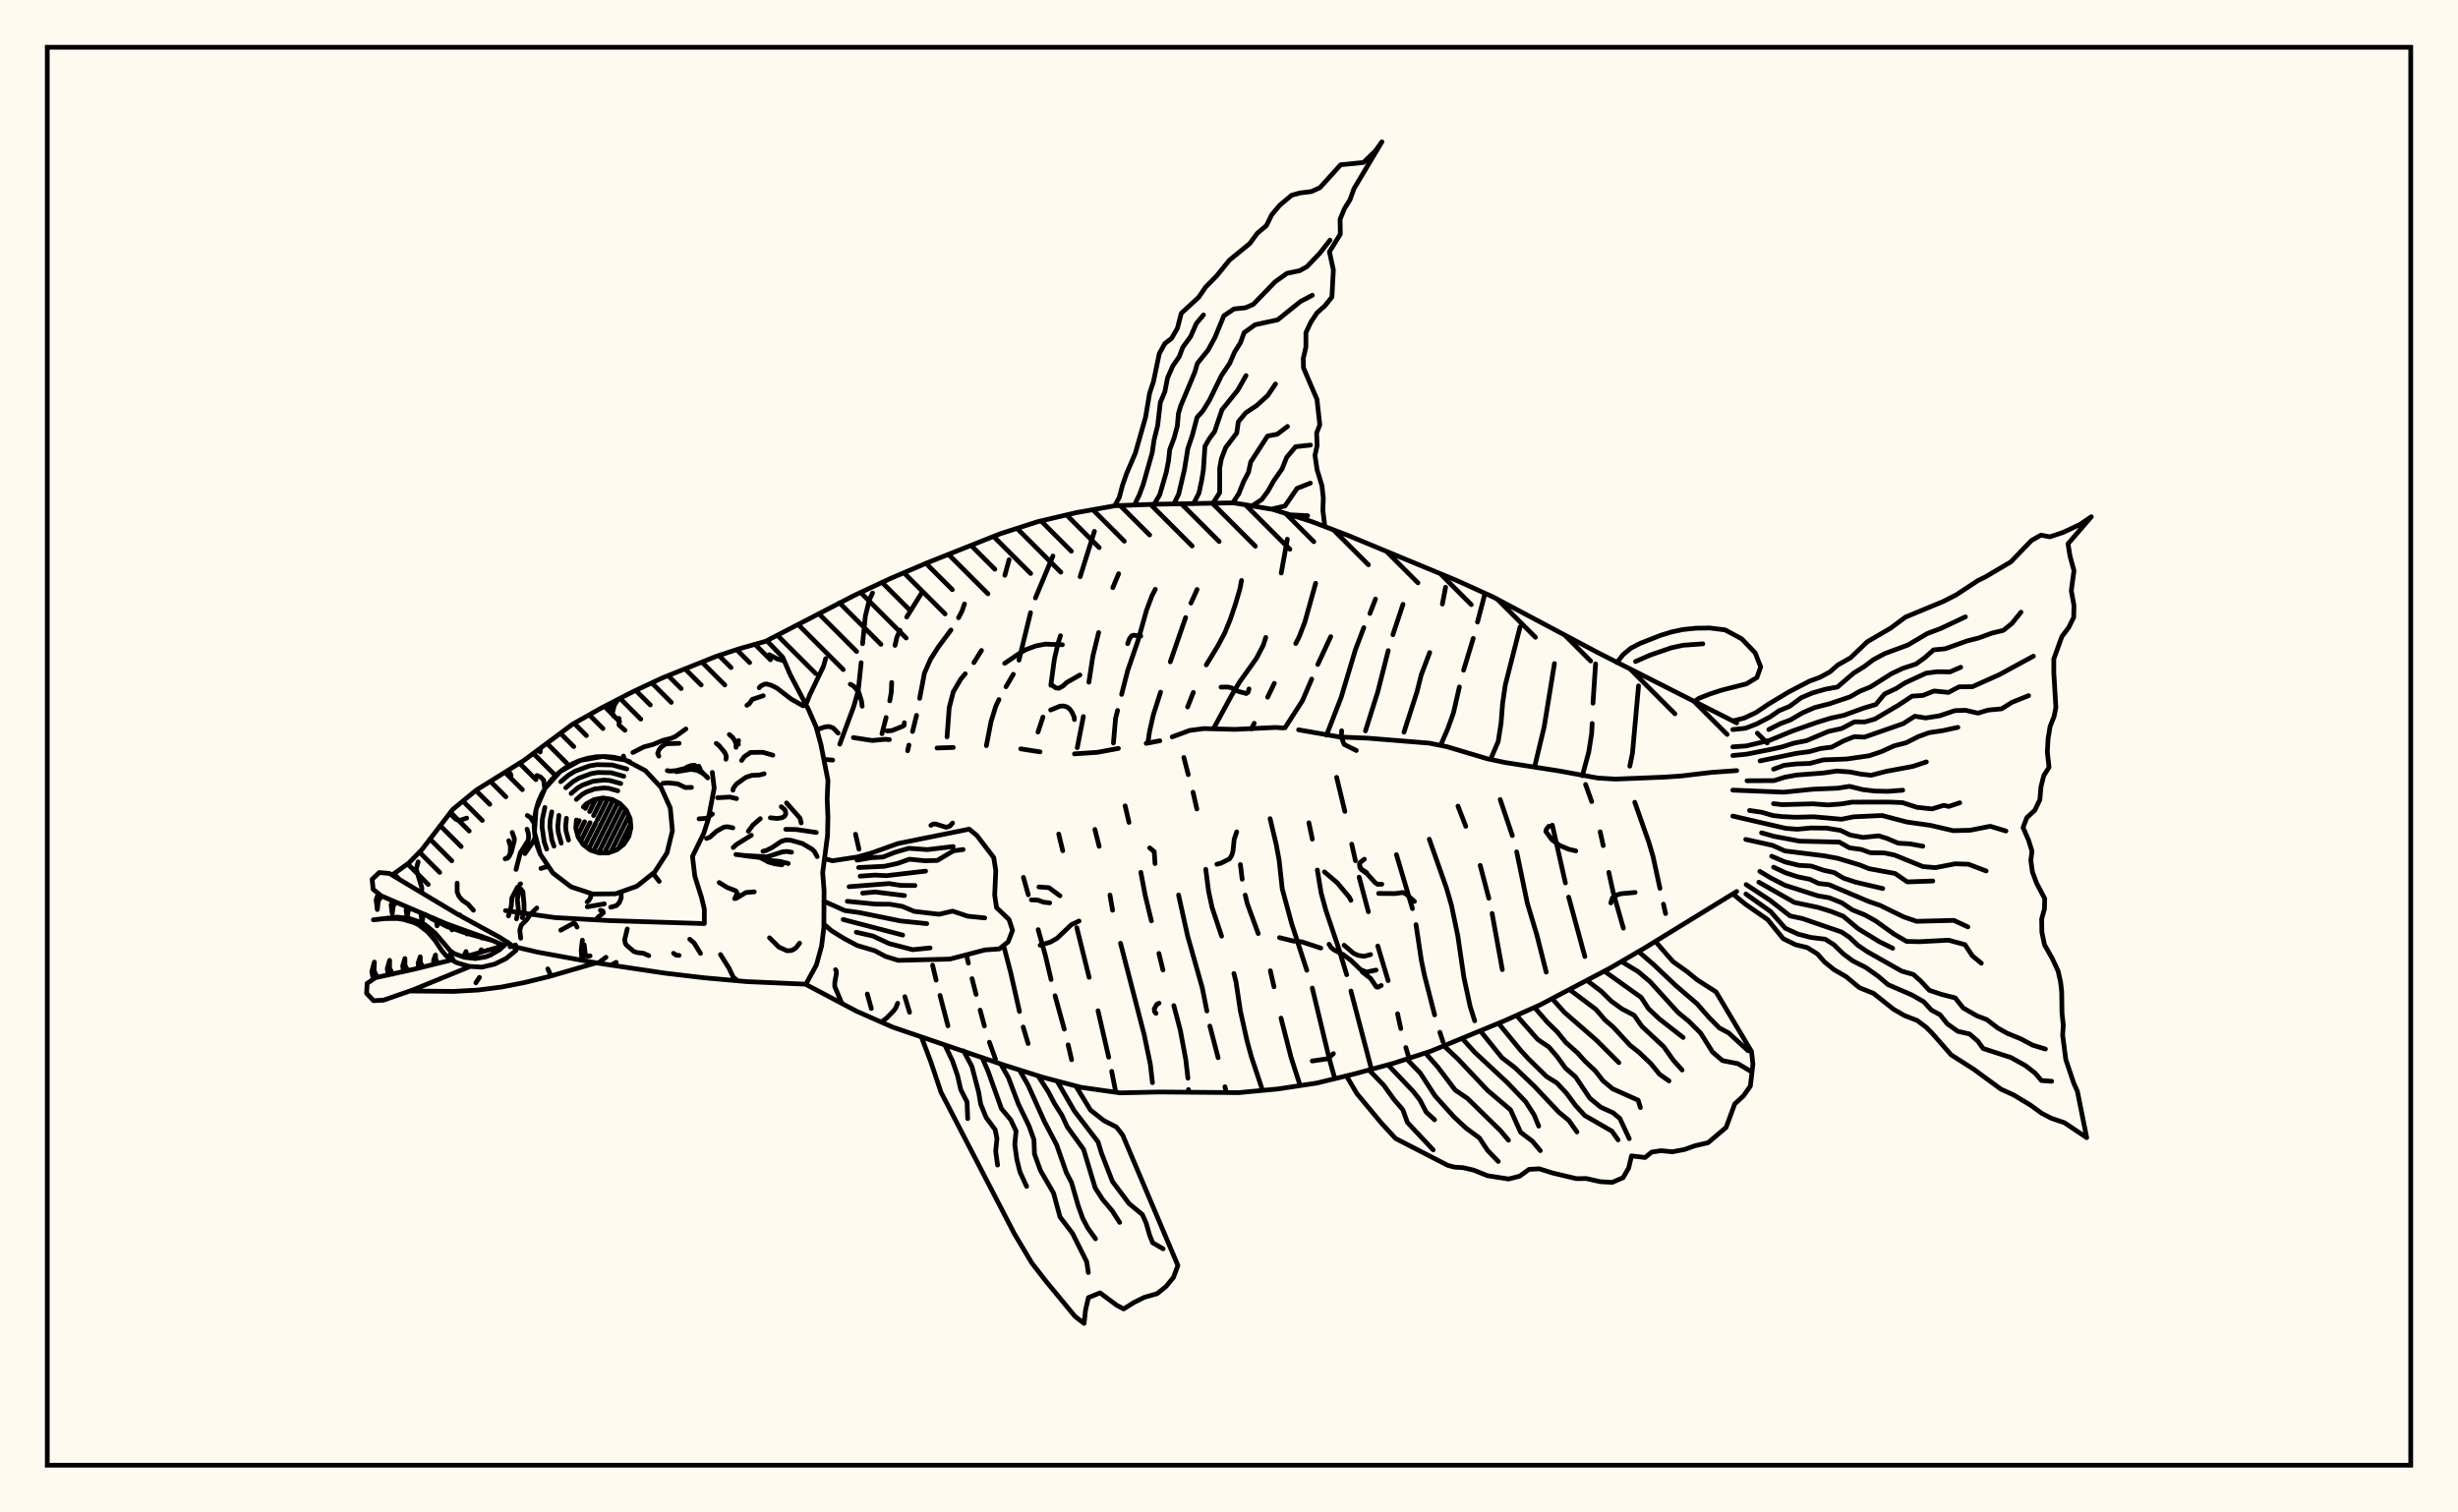 <svg xmlns="http://www.w3.org/2000/svg" width="520" height="320"><rect x="0" y="0" width="520" height="320" fill="floralwhite"/><rect x="10" y="10" width="500" height="300" stroke="black" stroke-width="1" fill="none"/><path stroke="black" stroke-width="1" fill="none" stroke-linecap="round" stroke-linejoin="round" d="
M 162.27 135.53 180.82 125.93 188.39 122.39 196.08 119.11 211.61 112.93 219.56 110.37 227.7 108.46 235.93 107 244.28 106.69 260.99 106.39 269.23 107.77 277.21 110.25 285.03 113.22 308.19 122.82 315.8 126.27 337.94 138.03 367.41 152.95 
M 367.41 188.62 347.82 200.64 340.6 204.84 325.8 212.62 318.17 216.02 302.72 222.4 294.77 224.98 286.71 227.17 278.59 229.15 270.33 230.4 262.01 231.18 245.29 231.04 236.94 231.23 228.66 230.05 220.58 227.92 212.61 225.41 188.88 217.33 181.23 213.96 170.49 208.28 
M 174.34 160.67 176.16 160.82 
M 198.23 158.26 201.66 158.15 
M 215.94 158.44 220.02 159.08 
M 227.31 159.5 232.19 159.17 236.6 158.35 
M 242.48 157.28 245.37 156.73 
M 247.98 155.91 251.7 154.54 254.69 154.15 261.27 154.32 269.86 153.91 271.41 154.01 
M 274.72 154.41 283.41 155.93 289.39 156.18 302.35 157.23 306.06 157.97 314.55 160.51 318.4 161.33 329.7 163.09 338 164.61 341.74 164.84 352.13 164.42 355.55 164.19 362.04 163.42 367.41 163.04 
M 174.67 139.35 174.18 141.05 171.32 147 170.7 148.59 
M 174.48 181.35 174.6 181.72 
M 183.48 210.31 184.33 213.37 
M 184.59 125.48 183.91 126.92 183.07 130.35 182.48 136.2 
M 182.18 140.21 181.57 146.09 180.61 149.48 177.66 157.45 
M 180.99 176.5 181.72 179.67 
M 191.42 210.87 192.42 214.18 
M 195.05 125.34 191.82 130.55 
M 190.39 133.35 189.74 134.83 189.34 136.55 
M 188.64 144.4 188.56 146.45 188.23 148.28 
M 187.46 151.81 186.58 155.24 
M 197.29 204.2 198.04 207.37 
M 198.86 210.6 200.54 217.04 
M 204.04 127.78 203.5 129.33 202.78 130.7 
M 201.18 133.29 198.5 136.9 196.86 139.47 195.57 142.41 194.56 147.76 
M 193.9 151.35 193.05 154.77 
M 192.29 157.64 192.01 158.85 
M 204.48 202.07 204.86 203.78 
M 205.64 207.06 206.49 210.4 
M 207.35 213.72 208.25 217.07 
M 209.31 220.51 210.6 224.11 
M 213.48 118.42 212.58 121.72 
M 207.64 137.62 206.03 140.19 
M 204.2 142.56 203.24 143.71 201.68 146.36 200.81 149.71 200.35 155.91 
M 212.46 200.59 213.82 205.8 215.67 214 
M 216.46 217.3 217.5 220.79 
M 222.75 117.64 219.05 126.51 
M 218.01 129.63 215.57 139.67 
M 214.37 142.66 212.82 145.3 
M 211.33 148.01 210.66 149.44 209.66 152.66 208.67 157.77 
M 216.51 185.63 217.54 189.32 
M 219.63 196.69 221.15 202.13 222.36 207.25 
M 223.2 210.67 225.15 217.74 
M 225.97 221.06 226.7 224.21 
M 231.53 112.41 228.51 122.02 
M 224.35 134.5 223.84 136.07 223.06 139.46 222.31 144.99 
M 220.64 151.72 219.59 154.89 
M 223.97 176.46 224.83 180 
M 227.8 196.28 230.41 206.78 
M 232.29 213.85 234.55 223.68 
M 235.18 226.67 236.05 231.11 
M 236.65 121.39 235.42 124.34 
M 232.42 133.83 231.19 138.88 230.36 144.34 
M 229.19 151.61 227.9 158.19 
M 231.63 175.49 232.53 179.07 
M 234.82 189.37 235.37 192.59 
M 237.05 199.57 242.05 218.9 243.35 225.14 243.81 229.07 
M 244.41 124.68 243.7 126.06 242.56 129.09 240.72 135.62 238.57 141.87 237.28 146.92 
M 236.43 150.31 236 152 235.55 157.21 
M 238.03 170.5 238.84 174 
M 241.35 184.57 242.29 189.53 243.58 194.83 
M 245.17 201.73 246.03 205.23 
M 248.33 212.76 249.71 218.02 250.85 224.14 251.31 228.12 
M 251.43 230.52 251.46 231.07 
M 253.25 124.72 251.95 127.6 
M 250.82 130.66 247.58 140.03 
M 245.52 146.45 243.98 151.3 243.19 154.78 242.83 157.21 
M 249.33 189.36 251.23 197.97 254.35 209.02 255.32 213.9 
M 255.95 217.09 257.7 223.79 
M 259.14 229.93 259.42 231.15 
M 262.65 122.81 262.31 124.58 261.36 127.83 260.3 130.97 259.08 133.96 257.61 136.71 255.19 140.68 
M 252.45 146.5 251.24 149.58 
M 250.45 160.26 251.38 163.9 
M 252.39 167.62 253.2 171.16 
M 255.08 183.93 255.68 188.59 256.43 192.04 258.44 198.07 
M 261.04 205.97 261.48 207.73 262.4 213.85 263.84 220.33 264.76 223.67 267.1 230.71 
M 272.34 114.09 271.05 121.24 
M 267.78 134.86 267.27 136.48 265.81 139.29 262.23 144.31 260.61 147.01 256.77 154.08 
M 262.41 182.92 262.79 186.03 
M 263.43 189.38 263.86 191.16 266.18 197.52 
M 268.74 205.39 269.52 208.78 
M 271 215.41 273.14 223.75 275.05 229.69 
M 278.33 123.41 276.03 131.67 274.84 134.74 274.12 136.16 
M 269.59 144.58 268.17 147.51 
M 265.33 153.03 264.74 154.23 
M 268.69 173.2 269.98 178.62 270.6 181.97 271.27 188.09 273.28 195.5 276.46 205.28 
M 277.62 209.05 281.18 223.87 282.39 228.23 
M 281.52 134.7 278.78 140.59 
M 277.5 143.67 275.53 148.26 271.84 153.99 
M 276.9 174.08 277.63 177.55 
M 278.69 184.07 279.49 188.93 280.5 192.63 283.19 200.62 284.9 206.23 
M 285.79 209.68 290.14 226.24 
M 290.99 126.74 289.81 129.8 
M 288.52 132.79 286.74 137.48 283.72 147.57 280.63 155.54 
M 282.77 164.47 284.51 171.68 
M 285.96 178.6 286.75 182.11 
M 287.53 185.59 289.48 192.9 
M 291.47 200.15 293.67 207.49 
M 295.66 214.49 296.34 217.62 
M 297.41 221.63 298.09 223.9 
M 296.81 127.86 294.67 134.29 
M 293.69 137.65 291.47 146.38 288.87 154.64 
M 295.42 180.82 298.81 192.25 
M 299.56 195.62 300.7 203.23 301.37 206.43 303.5 214.73 
M 304.61 218.4 305.27 220.41 
M 305.82 124.24 305.14 127.81 
M 302.46 138.06 300.66 142.82 299.78 146.34 297.02 154.91 
M 302.37 177.56 305.99 187.85 307.07 191.56 308.42 198.09 309.7 206.84 311.02 212.95 311.98 215.99 
M 314.16 125.53 312.57 131.62 
M 311.67 135.07 309.63 141.8 
M 308.74 145.34 307.5 150.77 306.33 154.07 304.8 157.63 
M 308.44 170.55 310.09 174.83 
M 313.14 183.1 314.97 190.06 
M 315.66 193.27 317.82 205.15 
M 321.58 132.63 318.45 144.93 317.88 148.82 317.56 152.98 316.95 156.87 315.32 160.7 
M 317.37 169.16 319.94 176.79 
M 320.86 180.23 323.1 191.05 325.13 197.82 327.11 205.69 
M 328.85 140.4 326.67 153.82 324.64 162.3 
M 328.4 174.58 331.17 186.81 
M 331.86 189.81 335.28 202.38 
M 337.55 140.46 337 148.78 
M 336.83 153.07 336.72 155.2 336.11 159.09 334.76 164.13 
M 335.43 165.97 336.73 169.59 
M 338.52 175.99 339.17 178.91 
M 340.35 184.57 341.27 188.79 343.43 196.38 
M 346.64 145.11 345.35 159.39 344.79 162.1 
M 345.84 169.74 348.8 178.15 349.71 181.21 351.17 187.96 
M 351.91 191.3 352.36 193.29 
M 289.13 184.64 287.91 183.8 287.61 183 287.75 182.46 288.64 181.79 
M 244.56 214.4 244.25 214.03 244.19 213.47 244.69 212.53 245.2 212.25 
M 172.85 154.52 173.37 154.19 174.54 153.8 175.38 153.71 176.25 154.01 177.31 155.11 
M 189.91 212.26 189.51 213.24 189.02 213.92 187.56 215.41 186.42 216.25 
M 224.75 136.41 221.11 136.28 219.14 136.66 217.12 137.41 216.03 137.99 212.54 140.35 
M 258.31 145.38 259.79 145.36 260.56 145.56 261.94 146.27 263.67 146.73 264.02 146.48 264.23 145.76 
M 289.95 201.96 288.58 202.33 287.29 202.13 286.33 201.68 284.35 199.99 
M 219.79 187.66 221.91 187.81 224.24 189.53 
M 291.11 205.25 289.08 205.66 287.86 205.17 285.75 203.15 284.2 202 282.22 200.97 281.62 200.49 281.16 199.78 
M 299.23 190.72 297.53 189.2 296.76 188.83 295.15 189.06 291.65 189.03 
M 283.83 154.61 283.76 156.02 284.38 157.51 286.94 158.79 
M 292.33 187.08 291.44 187.1 290.92 186.76 289.2 184.85 287.94 183.93 287.68 183.53 287.6 182.76 
M 333.37 180.03 331.88 179.68 329.99 178.89 328.33 177.69 327.02 175.91 327.17 175.39 327.69 174.8 
M 218.18 190.39 219.57 190.44 220.76 190.88 222.06 191.03 
M 228.46 142.81 225.67 144.4 224.87 145.15 224 145.63 223.35 145.53 222.51 144.93 
M 282.09 222.92 280.91 224 277.61 224.48 
M 292.21 208.5 291.49 208.87 291.17 208.8 289.95 207.01 288.19 205.63 
M 340.78 191.04 341.1 189.96 342.08 189.35 342.89 189.09 345.92 188.82 
M 279.42 200.59 275.4 199.27 273.59 199.1 270.68 198.38 
M 187.65 154.65 188.68 154.58 191.03 153.64 191.28 153.44 191.32 152.91 
M 196.93 174.63 197.38 174.36 197.88 174.32 200.18 175.04 200.95 174.78 201.52 174.13 
M 180.53 156.06 184.51 156.67 187.24 156.42 188.14 156.49 
M 227.29 152.24 227.25 151.72 226.82 150.77 226.36 150.08 225.76 149.59 225.02 149.37 224.26 149.41 222.27 150.22 
M 244.35 182.72 244.18 180.19 243.22 179.39 
M 285.79 190.49 285.45 189.82 282.88 186.76 280.18 184.47 
M 179.89 144.77 180.63 145.19 181.69 146.49 182.26 148.35 182.39 149.42 
M 178.01 212.09 176.59 208.71 176.6 207.84 176.94 206.01 176.93 205.44 176.76 205.16 
M 228.28 194.87 226.65 195.64 223.65 198.5 222.23 199.32 220.04 199.99 
M 238.57 136.19 238.95 135.12 239.41 134.52 239.83 134.39 241.34 134.58 
M 261.63 176 261.1 177.59 260.85 180.04 260.59 180.96 260.09 181.73 258.32 182.62 257.43 182.85 
M 235.83 107 236.79 105.25 237.48 102.63 238.35 100.16 240.19 95.86 242.35 88.26 243.21 83.17 244.01 80.77 245.26 74.8 246.42 72.7 247.86 71.58 249.09 69.44 249.9 66.29 253.57 62.91 255.08 60.71 257.34 58.43 260.09 55.04 264.4 51.52 266.01 49.33 267.91 47.74 269.04 45.44 270.74 43.41 273.27 41.3 274.98 40.83 277.41 40.53 279.24 39.71 283.62 34.86 288.45 34.38 290.95 31.95 292.35 30 286.44 39.92 285.61 42.23 284.41 44.18 283.5 46.4 283.55 49.54 281.25 53.27 282.08 57.12 281.77 62.85 280.32 64.67 278.6 66.22 277.3 68.19 276.27 70.39 276.27 73.41 275.71 75.87 275.76 77.84 278.61 84.5 279.21 89.88 278.53 91.63 278.65 94.24 278.19 96.33 278.62 99.33 279.67 102.79 279.95 105.36 279.86 107.98 280.28 111.41 
M 276.69 110.06 276.69 110.06 
M 240 106.84 241.03 104.7 241.86 102.48 243.75 95.79 244.15 93.08 244.91 90.02 245.47 85.16 246.43 82.87 247 79.95 248.12 77.41 249.48 75.44 250.22 73.49 251.87 71.23 253.09 68.44 254.6 66.63 
M 244.16 106.69 245.33 104.72 246.72 99.98 247.21 97.47 247.46 95.13 248.42 92.56 249.07 90.13 249.3 87.49 249.79 85.85 252.77 78.73 253.31 76.88 255.57 74.08 257.04 71.37 258.91 66.82 261.08 65.36 263.46 65.12 265.14 64.4 269.72 59.65 272.25 57.84 274.98 57.26 276.52 56.39 279.16 53.63 281.37 50.81 
M 248.32 106.63 249.34 104.59 250.57 99.39 251.29 94.92 252.24 92.1 253.25 88.29 254.46 86.96 255.88 84.65 258.42 79.43 260.13 76.91 261.18 74.49 262.43 72.49 263.2 70.38 265.52 68.71 270.31 67.66 275.13 63.78 277.63 62.47 
M 252.49 106.57 253.64 104.34 254.2 101.72 254.58 99.45 254.91 94.43 255.82 92.85 256.96 91.3 258.51 86.71 261.85 82.56 263.6 79.46 
M 256.65 106.42 258.03 104.23 258.03 99.05 258.38 97.1 259.31 94.67 261.63 91.62 261.98 89.21 263.55 87.34 265.9 85.77 268.2 83.67 269.84 81.24 
M 260.81 106.37 262.05 104.49 263.09 101.9 264.12 99.93 264.59 97.76 268.15 92.26 270.2 91.87 272.38 90.23 
M 264.93 107 266.93 105.7 268.25 103.9 269.43 101.79 271.23 99.2 272.21 96.75 274.09 94.51 277.24 94.17 
M 269.03 107.71 271.84 107.06 274.4 103.33 277.21 102.22 
M 273.02 108.93 276.64 109.11 
M 174.44 181.68 176.13 182.12 181.37 181.32 184.43 180.46 189.94 178.48 205.03 175.43 206.66 176.76 210.23 181.44 210.66 184.22 210.43 189.39 210.82 192.03 213.47 194.56 214.21 196.84 213.29 199.26 211.41 200.77 208.39 200.98 200.95 202.92 190.03 203.19 187.37 202.37 185.06 201.15 181.37 200.05 178.64 198.61 175.85 196.88 174.28 195.5 
M 181.31 181.99 184.28 181.47 186.8 181.33 189.3 180.34 192.27 179.48 196.17 179.76 201.65 179.11 
M 181.65 183.55 187.1 183.29 189.93 182.67 192.4 181.79 195.72 182.12 198.29 182.05 201.68 180.02 203.75 179.74 
M 181.97 185.38 185.04 185.15 187.54 185.27 195.82 184.31 
M 179.63 187.6 188.09 186.94 190.51 187.32 193.56 187.36 
M 182.5 188.96 185.16 188.72 191.34 189.48 
M 179.25 190.69 185.28 191.29 188.26 191.31 190.86 191.76 193.42 192.83 198.69 193.44 201.52 192.77 204.74 193.85 208.33 194.21 
M 174.28 190.67 178.72 192.65 181.82 193.08 190.48 194.85 196.06 195.42 
M 178.38 194.55 190.97 197.84 
M 181.16 197.24 184.67 198.04 188.08 199.63 193.07 200.93 196.77 200.56 
M 227.66 229.88 230.7 234.87 233.54 237.1 236.18 238.45 237.5 240.14 249.19 267.75 248.25 270.27 246.7 272.17 244.79 273.71 242.09 274.48 239.81 275.62 237.72 276.94 236.24 276.16 232.72 273.54 230.26 274.54 229.66 277.12 229.34 280 227.44 278.54 221.3 271.1 218.28 267.21 214.6 261.04 199.07 231.08 196.88 224.55 194.98 219.56 
M 223.65 228.77 227.27 235.03 232.3 241.61 233.02 243.97 235.34 249.96 238.86 254.65 241.68 256.98 242.46 258.74 243.21 261.34 243.84 262.93 246.06 264.22 
M 219.63 227.66 221.77 230.98 223.14 233.59 224.63 235.92 225.79 238.42 229.24 243.19 231.7 251.36 233.23 253.72 235.3 256.2 236.86 258.63 
M 215.67 226.39 217.49 229.58 220.95 237.29 223.54 242.23 225.59 248.1 226.68 250.19 228.08 255.05 229.01 257.67 230.09 259.76 231.76 262.1 
M 211.7 225.11 213.33 227.99 215.44 233.58 217.7 238.25 218.74 241.14 218.84 244.13 220.11 247.65 222.88 252.42 224.25 257.47 226.9 260.96 229.89 266.95 230.24 269.24 
M 207.77 223.73 209.05 226.7 211.86 234.57 213.82 236.92 214.95 239.31 214.68 242.17 215.12 245.31 215.77 247.94 217.18 251.02 
M 203.85 222.33 205.61 225.64 207.05 231.13 207.46 233.58 208.63 236.45 210.53 239.02 210.91 240.9 210.64 243.56 211.04 246.5 
M 199.88 221.07 201.53 224.53 202.58 227.61 203.26 230.56 204.58 233.15 204.72 236.67 
M 350.24 199.22 353.91 203.44 356.88 205.55 359.11 207.36 363.03 209.86 370.53 222.45 370.84 225.13 370.29 229.8 368.83 231.87 366.99 233.57 365.16 238.54 361.36 241.77 358.64 242.4 356.34 243.21 353.82 243.69 351.36 243.46 349.42 243.76 348.03 244.9 345.15 244.56 344.55 247.12 343.37 249.17 341.07 250.16 338.59 250.02 335.58 249.35 333.46 249.37 328.44 248.17 325.65 247.29 323.47 247.41 321.51 248.84 319.16 249.45 314.68 248.75 311.79 247.58 309.54 247.05 307.7 246.94 306.26 246.55 295.23 240.87 292.24 237.62 287.05 231.37 284.86 227.66 
M 346.65 201.34 349.93 204.17 354.52 208.52 359.01 212.37 361.49 215.2 363.75 217.5 365.69 218.53 369.82 222.32 
M 343.07 203.46 346.54 205.56 349.04 207.66 354.99 214.21 357.25 216.06 359.75 218.54 362.3 222.59 364.4 224.4 367.67 225.05 370.25 226.59 
M 339.42 205.48 347.19 211.03 348.75 213.41 351.03 215.57 356.08 219.51 
M 335.76 207.46 338.77 209.75 340.86 211.81 343.13 213.46 345.7 214.8 347.38 217.19 351.97 221.46 354.02 224.34 355.86 226.39 
M 332.08 209.4 337.62 213.56 339.52 215.77 341.31 217.33 344.83 221.14 346.75 222.66 349.26 225.05 351.09 227.3 353.08 228.7 
M 328.37 211.3 330.96 214.19 337.76 220.11 342.48 224.83 
M 324.64 213.15 327.3 216.23 329.41 218.29 331.27 220.57 333.73 222.76 335.3 224.51 337.54 226.62 339.11 228.66 341.15 230.36 346.56 232.78 347.03 234.34 
M 320.83 214.84 325.32 219.93 327.7 221.54 329.47 223.63 331.2 226.01 333.31 227.84 336.33 232.35 338.63 234.25 341.25 235.44 342.68 236.63 344.68 240.92 
M 317.02 216.51 321.58 222.09 323.42 224.1 327.19 227.78 329.33 229.1 331.38 231.28 333.34 233.93 335.26 236.01 341.01 239.33 342.31 241.17 
M 313.17 218.11 317.76 223.8 320.47 225.88 324.58 229.8 329.76 235.3 331.88 237.04 333.61 239.49 
M 309.32 219.7 311.97 222.62 318.85 229.03 322.75 233.08 324.53 235.85 325.52 238.26 
M 305.47 221.28 308.4 224.03 314.7 230.7 319.57 234.83 321.68 239.55 324.18 241.45 325.86 243.45 
M 301.61 222.86 304.14 225.72 307.85 230.63 310.47 232.41 317.45 239.25 319.12 241.24 
M 297.64 224.11 300.45 227.02 303.61 231.89 307.6 236.31 310.14 238.68 312.97 240.76 314.71 243.4 316.97 245.74 
M 293.65 225.31 298.94 230.88 300.39 232.73 301.7 235.27 303.49 236.92 
M 289.63 226.4 292.74 229.61 294.85 232.55 296.79 234.82 297.74 237.48 303.2 243.29 
M 366.58 152.53 368.99 151.93 371.5 150.75 374.11 148.99 378.38 146.42 382.8 144.12 385 143.31 387.12 142.17 388.82 140.68 391.49 139.18 395.03 135.78 399.98 132.9 403.12 130.56 411.1 127.26 413.84 125.86 418.5 122.8 420 122.07 425.38 118.9 429.78 114.34 431.78 113.22 433.65 113.58 436.38 112.68 439.97 111 442.43 109.33 437.5 115.05 437.93 117.7 438.76 120.74 438.19 124.95 438.75 128.09 438.7 130.63 437.63 132.78 436.19 134.7 434.49 139.42 434.49 142.31 434.93 149.69 434.55 151.58 433.7 153.73 433.28 156.3 433.12 159.08 433.48 162.34 432.36 164.12 431.77 166.49 431.54 169.22 430.49 171.41 428.77 173.02 427.99 175.09 429.16 177.79 429.87 180.08 429.63 182.04 429.97 184.49 430.88 186.92 432.57 190.13 432.51 192.31 431.92 194.45 431.97 197.24 432.52 199.88 434.17 202.79 435.4 205.45 435.93 207.79 436.16 209.85 436.22 214.32 436.5 216.87 436.36 219 437.03 224.18 438.73 229.23 439.48 230.89 441.45 240.7 436.74 237.54 433.94 236.59 431.91 235.53 429.65 233.88 426.06 231.7 423.32 230.45 417.5 226.19 412.77 223.18 408.73 218.57 407.46 217.31 405.6 215.92 402.9 214.87 400.57 213.52 396.38 210.19 393.38 208.98 390.57 206.65 387.97 205.14 385.97 203.51 384.48 201.83 382.32 200.48 379.85 199.88 377.24 198.6 373.95 194.56 369.24 191.3 366.58 189.12 
M 366.58 154.36 369.26 154.08 371.62 153.17 374.41 151.72 376.41 150.35 378.56 149.47 381.08 147.61 383.43 146.61 386.18 145.82 388.72 145.36 392.1 142.45 394.39 141.03 396.29 139.59 398.73 138.28 403.6 136.48 407.74 134.04 410.64 132.94 415.79 130.51 
M 374.19 154.36 376.66 153.1 378.75 152.33 381.31 150.83 383.9 149.7 387.05 148.9 391.35 147.45 393.48 146.24 395.71 145.34 400.18 142.52 402.51 141.42 405.35 140.49 407.24 139.12 409.06 137.5 411.53 137.26 416.2 135.59 418.56 134.99 421.37 133.97 423.83 133.36 425.63 131.91 427.55 129.52 
M 366.58 158.02 369.46 157.82 374.44 156.62 379.1 154.7 384.31 152.87 387.23 151.96 390.05 151.35 394.35 149.79 396.85 149.05 398.68 146.83 401.14 145.68 402.98 144.5 407.47 142.43 409.82 142.12 412.52 142.16 414.8 141.17 
M 366.58 159.85 369.53 159.56 374.89 158.5 377.03 158.02 379.47 157.24 382.14 156.72 386.78 154.76 389.61 154.14 392.32 152.73 394.53 152.74 396.65 152.13 401.67 149.17 404.51 147.29 406.78 147.14 409.15 146.2 412.21 146.5 414.44 145.32 417.28 145.29 423.01 142.72 430.17 138.83 
M 372.35 160.99 379.98 159.4 382.78 159.03 385.1 158.38 387.51 158.08 390.01 156.76 392.26 155.87 394.43 155.96 402.64 153.1 405.08 151.54 407.39 151.9 410.3 151.45 413.57 150.35 415.83 150.28 418.44 150.89 420.62 150.23 423.46 149.97 425.61 148.61 429.16 147.18 
M 375.21 162.74 377.45 161.92 379.99 161.63 382.89 161.52 385.72 160.77 390.67 160.59 395.44 159.9 398.11 158.99 400.67 157.82 403.25 157.15 405.85 155.84 408.14 155.01 410.94 154.6 414.2 153.89 
M 369.59 165.19 375.31 165.16 377.58 164.44 380.04 163.98 385.81 163.54 388.58 163.13 391.38 163.33 393.77 163.8 395.85 164.02 399.04 163.2 404.67 162.15 407.53 161.2 
M 366.58 167.17 377.36 167.61 383.5 166.98 388.8 166.76 391.28 166.37 394.08 167.07 396.65 167.37 399.4 167.43 402.53 167.19 
M 375.19 170.04 377.05 170.25 383.5 170.07 386.71 170.31 389.58 170.09 391.83 169.71 399.74 169.7 402.49 169.82 405.54 170.81 408.72 171.15 411.2 170.39 412.27 170.63 414.59 169.85 
M 370.12 171.48 372.69 171.85 375.05 172.54 377.12 172.78 380.04 172.91 383.68 172.81 389.58 173.33 392.13 172.82 398.16 172.54 403.4 173.92 408.31 174.61 413.22 175.75 416.78 175.66 421.04 174.82 424.37 175.82 
M 366.58 172.66 377.8 175.26 380.22 175.44 383.12 175.18 386.41 175.21 389.38 175.7 391.42 176.67 394.15 177.18 397.43 176.84 399.17 177.38 401.58 178.4 404.08 178.54 406.78 179.04 
M 372.66 176.2 375.31 176.95 380.74 177.97 389.12 178.17 391.26 179.38 393.75 179.72 395.67 180.42 398.67 180.46 400.83 180.92 406.81 183.35 409.46 183.57 413.64 182.76 416.43 182.85 420.18 184.28 
M 369.32 177.6 374.99 178.86 377.62 180.04 385.77 181.05 388.72 181.59 393.43 183 395.39 183.79 400.92 184.81 403.5 186.59 408.89 186.4 
M 374.81 181.16 377.63 182.37 380.55 183.08 383.18 183.24 385.84 184.14 388.02 184.61 390.04 185.81 392.58 186.65 398.3 187.99 
M 375.21 183.48 377.81 184.69 380.36 185.52 382.89 186.04 384.74 186.92 386.92 187.17 395.34 190.73 397.75 191.56 402.74 194 405.47 194.93 413.35 194.73 416.31 196.11 
M 372.3 184.37 374.84 185.88 377.64 187.31 384.58 189.53 386.98 189.95 389.65 191.02 391.87 192.51 394.44 193.54 396.77 194.82 400.61 197.58 403.35 199.18 406.06 199.24 412.23 198.92 415.7 199.87 417.25 202.22 419.16 203.79 
M 372.09 186.65 379.6 190.93 384.66 192 387.38 192.84 389.94 193.85 393.11 196.5 397.52 199.2 400.41 200.63 
M 369.41 187.16 374.4 190.44 378.68 193.78 381.34 194.36 389.64 197.21 391.3 198.35 393.06 200.02 395.03 201.35 402.29 205.46 404.8 206.18 406.39 207.62 408.15 209.52 410.71 210.38 413.63 211.13 415.32 213.26 418.19 214.91 420.32 215.73 422.64 217.5 424.59 218.6 427.54 219.81 429.96 221.11 432.72 221.96 
M 369.35 189.15 374.56 192.84 377.68 196.39 380.4 197.64 383.1 198.34 386.12 198.71 387.96 199.87 390.01 201.86 392.01 203.33 394.66 204.66 397.34 206.55 399.43 208.33 404.55 210.55 407.01 211.97 408.58 213.7 410.43 214.7 411.96 216.62 414.18 218.2 416.66 218.76 418.4 220.26 419.54 221.84 425.4 223.74 428.5 225.46 430.56 227.06 431.87 228.62 434.04 228.77 
M 342.06 140.19 343.38 138.5 345.01 137.14 346.99 136.12 351.29 134.43 353.58 133.72 356.05 133.19 358.76 132.91 361.72 132.87 364.95 133.27 368.49 135.18 371.3 138.11 372.48 141.1 371.68 143.35 369.48 144.68 364.23 146.02 361.76 146.82 359.42 147.75 358.41 148.45 
M 346 139.96 349.12 138.59 353.58 137.06 356.05 136.52 360.24 136.22 
M 82.95 185.14 86.46 182.62 89.27 179.75 95.78 171.26 100.73 167.19 110.85 160.88 121.11 153.24 127.23 149.79 133.75 146.42 140.12 143.43 151.52 138.87 156.34 137.28 162.27 135.6 165.58 139.05 167.18 142.75 171.02 150.07 172.64 153.77 173.67 157.53 175.16 165.12 174.99 169.01 175.15 172.87 175.07 176.76 174.04 184.63 174.34 188.47 174.29 196.23 173.81 200.17 172.71 204.17 170.49 208.23 158.03 207.69 148.89 206.87 140.76 205.91 126.12 203.72 113.78 201.46 107.91 200.09 
M 104.27 199.02 98.63 197.44 94.61 196.06 91.27 194.36 90.08 193.53 
M 150.69 163.42 151.09 166.75 149.83 173.36 148.87 176.33 146.5 181.19 146.99 185.37 148.4 189.85 149.01 192.37 149 195.41 128.93 194.78 117.4 194.14 106.93 192.66 
M 106.63 200.06 103.94 198.88 94.37 195.42 80.63 189.53 78.93 188.14 78.73 186.04 80.23 184.61 82.38 184.8 96.88 193.48 105.76 198.34 108.02 199.81 
M 99.45 204.49 87.29 209.47 81.14 211.61 79.03 211.72 77.56 210.17 77.66 208.07 79.43 206.85 87.62 205.06 95.54 203.1 
M 98.12 202.51 106.74 200.03 
M 114.29 180.7 113.06 176.04 113.41 171.23 115.3 166.8 118.53 163.22 122.75 160.89 127.5 160.05 132.26 160.79 136.52 163.04 139.82 166.56 141.8 170.95 142.25 175.75 141.11 180.44 138.51 184.5 134.74 187.5 130.2 189.11 125.38 189.15 120.8 187.63 116.97 184.71 114.29 180.7 
M 114.11 180.29 113.52 178.57 113.15 176.8 113 174.99 113.08 173.18 113.38 171.39 113.89 169.65 114.62 167.99 115.55 166.43 116.67 164.99 117.95 163.71 119.38 162.6 120.94 161.67 122.6 160.94 124.34 160.42 126.13 160.12 127.94 160.05 129.75 160.2 131.53 160.57 133.25 161.16 
M 115.65 179.65 115.13 178.13 114.67 174.96 114.73 173.35 115.27 170.84 
M 118.62 165.39 120.32 163.97 121.7 163.15 124.72 162.04 126.3 161.78 129.51 161.85 132.61 162.7 
M 117.19 179.02 116.74 177.69 116.33 174.92 116.39 173.52 116.73 171.77 
M 119.69 166.67 121.26 165.35 122.47 164.63 125.09 163.67 126.48 163.44 129.27 163.49 131.97 164.24 
M 118.73 178.38 118.1 176.08 118 174.89 118.24 172.52 
M 120.82 167.89 122.2 166.72 123.23 166.11 125.47 165.29 127.84 165.04 129.03 165.14 131.33 165.78 
M 120.27 177.74 119.75 175.84 119.66 174.85 119.83 173.13 
M 121.93 169.14 123.14 168.1 123.99 167.59 125.84 166.91 127.81 166.71 128.79 166.79 130.7 167.32 
M 122.3 177.09 121.81 175.23 121.94 173.5 
M 123.42 170.74 124 170.1 125.69 169.17 127.58 168.83 129.49 169.13 131.19 170.03 132.51 171.44 133.31 173.19 133.48 175.11 133.03 176.99 131.99 178.61 130.48 179.81 128.66 180.46 126.74 180.47 124.91 179.87 123.37 178.7 122.3 177.09 
M 124.41 169.87 123.83 171.04 
M 122.54 173.62 121.82 175.05 
M 126.05 169.1 124.74 171.71 
M 123.67 173.86 122.22 176.77 
M 127.42 168.86 125.57 172.55 
M 124.82 174.05 122.87 177.95 
M 128.6 168.99 126.36 173.47 
M 126.05 174.1 123.64 178.91 
M 129.72 169.25 124.55 179.59 
M 130.71 169.77 125.56 180.08 
M 131.61 170.47 126.63 180.44 
M 132.42 171.34 127.86 180.46 
M 133.04 172.61 129.22 180.26 
M 133.41 174.36 130.83 179.54 
M 83.31 184.86 84.53 186.08 
M 86.23 182.78 90.6 187.15 
M 88.74 180.3 93.02 184.58 
M 90.96 177.52 95.58 182.13 
M 93.12 174.68 97.56 179.12 
M 95.3 171.87 99.26 175.82 
M 97.93 169.49 102.03 173.59 
M 100.67 167.23 103.61 170.17 
M 103.76 165.33 107.01 168.58 
M 106.85 163.42 110.51 167.07 
M 109.91 161.48 113.38 164.95 
M 112.83 159.4 117.46 164.04 
M 115.69 157.26 119.89 161.46 
M 118.56 155.14 121.38 157.96 
M 121.47 153.04 124.06 155.63 
M 124.66 151.24 127.56 154.14 
M 127.88 149.46 131.08 152.67 
M 131.17 147.75 135.56 152.15 
M 134.49 146.07 137.57 149.15 
M 137.89 144.48 142.02 148.61 
M 141.34 142.93 144.09 145.68 
M 144.9 141.49 148.33 144.92 
M 148.48 140.07 153.34 144.93 
M 152.09 138.69 154.65 141.24 
M 155.84 137.44 158.59 140.19 
M 159.72 136.32 162.99 139.59 
M 100.16 192.59 99.02 191.3 97.92 190.57 97.14 189.72 96.71 188.72 96.71 186.85 
M 172.69 176.13 168.5 175.51 166.22 175.46 
M 154.29 155.41 155.02 156.05 155.46 156.74 155.73 157.48 155.71 158.11 
M 95.15 172.07 96.34 173.26 96.77 173.5 97.39 173.53 98.73 173.09 
M 140.23 165.73 141.28 165.63 143.35 165.84 145 166.63 146.29 166.59 
M 143.08 163.28 146.18 162.77 147.5 162.99 148.72 163.63 
M 131.89 159.96 132.16 160.78 
M 143.67 202.14 143.04 202.09 142.49 201.69 
M 151.81 168.78 154.42 168.64 155.82 168.97 
M 172.87 181.24 172.3 180.16 171.75 179.64 169.74 178.47 167.32 177.78 166.25 177.72 165.26 178.03 163.31 179.34 162.11 179.94 161.41 180.11 
M 107.63 177.87 107.98 179.02 107.96 180.44 107.58 181.35 106.86 181.71 
M 94.22 195.75 93.99 195.26 
M 91.57 194.19 91.42 194.44 
M 101.46 198.22 101.34 197.91 
M 97.57 193.86 97.27 193.56 
M 145.1 154.23 142.87 155.84 141.92 156.24 140.33 156.61 138.13 157.52 136.21 158.03 133.89 159.21 
M 166.76 182.7 165.07 182.26 162.65 182.02 160.61 181.33 157.51 181.02 
M 115.25 166.94 115.01 165.06 114.38 164.41 113.58 164.08 
M 110.49 194.16 110.87 192.96 110.86 191.33 110.62 188.65 110.11 188 
M 158.95 176.72 155.8 178.67 155.11 179.32 
M 114.44 183.74 116.01 183.27 
M 156.25 156.68 156.05 157.21 156.22 157.48 
M 123.11 203.15 122.95 201.01 123.21 198.91 
M 131.4 188.68 131.42 189.99 131.01 190.99 130.41 191.61 129.19 191.95 
M 118.62 196.81 121.35 195.32 121.7 195.48 122.08 196.15 
M 124.84 202.24 124.25 202.33 123.83 201.95 123.59 199.89 
M 147.89 173.25 149.49 173.13 150.71 172.22 
M 166.39 169.88 169.24 173.09 169.5 174.11 
M 110.16 198.51 109.97 196.8 110.29 195.71 111.42 194.6 112.3 193.34 113.56 192.11 
M 141.17 163.04 141.73 163.15 143 163.05 146.67 162.13 147.18 162.26 147.63 162.63 
M 160.85 173.21 159.3 174.54 158.31 175.87 
M 143.67 157.27 141.03 157.36 140.55 157.57 139.82 158.12 139.4 158.69 139.13 159.42 139.38 159.97 
M 107.57 193.79 108.16 191.75 108.29 189.98 109.47 187.72 
M 130.73 147.98 129.96 149.23 129.68 150.37 
M 125 189.03 124.98 189.79 124.59 190.49 124.22 190.82 
M 100.88 198.06 100.71 197.68 
M 165.44 182.98 163.95 182.78 162.59 182.39 160.8 181.44 157.33 181.03 
M 111.5 175.44 111.76 176.29 111.83 177.18 111.71 177.86 110.07 180.46 109.17 183.95 
M 128.69 149.04 129.4 150.82 
M 152.14 186.72 153.82 187.76 155.67 188.48 155.96 188.97 155.49 190.04 
M 132.21 154.51 130.96 153.4 130.97 151.99 
M 126.34 194.23 127.65 193.1 127.53 192.76 127.02 192.59 
M 162.67 182.27 160.77 181.41 155.68 180.79 
M 89.19 188.88 89.25 187.87 88.05 183.89 88.46 182.35 
M 145.29 162.3 146.26 161.96 146.98 161.92 148.68 163.54 
M 151.52 157.28 152.08 157.71 153.33 159.2 153.67 160.05 153.57 160.64 
M 130.35 203.6 129.25 204.2 
M 165.91 139.82 164.47 139.43 162.75 138.52 
M 161.47 147.2 159.13 147.98 158.55 148.85 158.01 149.23 
M 110.14 186.99 109.99 187.09 
M 152.42 201.96 154.22 204.84 155.13 206.76 155.79 207.28 
M 129.18 148.79 129.47 150.56 129.86 151.55 
M 169.16 199.55 168.43 200.5 167.93 200.86 167.4 201.11 166.51 201.16 164.78 200.39 162.79 198.41 
M 149.47 177.4 150.14 177.16 151.57 175.88 153.12 175.01 153.9 174.91 155.04 175.15 
M 163.5 159.78 161.39 159.17 158.78 159.2 157.46 160.09 156.89 160.9 
M 108.36 176.11 108.82 177.44 108.78 177.97 108.18 180.26 107.69 181.25 107.3 181.62 
M 147.84 162.1 148.3 163.13 149.72 164.59 
M 108.11 164.09 107.97 163.66 107.15 163.22 
M 167.45 180.31 166.43 180.15 165.48 180.25 162.28 181.28 157.24 180.99 
M 139.46 186.48 138.15 184.79 
M 137.25 202.19 136.11 201.69 134.77 201.54 134.08 201.3 132.55 199.99 132.29 199.6 132.15 198.8 132.7 196.54 
M 109.27 194.41 109.68 192.55 109.45 190.34 109.83 188.33 109.79 187.68 
M 161.67 163.71 160.67 163.97 159.04 164.05 157.8 164.46 155.8 165.88 155.13 166.8 155.06 167.19 
M 127.85 191.24 124.24 191.86 
M 165.28 170.68 165.98 171.26 166.18 171.62 166.23 172.27 165.92 172.76 165.39 173.02 164.41 173.17 162.97 173.02 
M 146.31 162.54 147 162.58 147.7 162.86 149.55 164.33 
M 159.57 188.69 157.8 188.84 155.79 190.05 155.41 190.13 
M 111.55 172.54 112.19 172.93 113.18 174.47 
M 113.32 177.01 112.63 178.32 111.04 180.61 
M 128.2 202.53 126.54 203.78 
M 123.45 203.21 123.25 202.2 
M 169.9 149.34 167.39 147.92 164.34 145.57 163.17 144.99 162.15 144.71 161.72 144.76 160.9 145.17 160.61 145.51 
M 145.92 198.72 146.83 199.5 148.19 201.71 
M 114.33 158.28 114.27 159.12 
M 109.17 201.08 107.06 202.8 104.61 204 101.92 204.63 99.18 204.45 96.61 203.68 95.4 203.02 94.33 202.15 93.46 201.12 92.07 199.02 90.51 197.18 88.61 195.7 87.53 195.17 85.18 194.49 83.96 194.33 81.47 194.36 78.99 194.61 83.97 194.04 86.49 194.31 88.93 195.11 90.06 195.75 92.05 197.41 95.24 201.16 96.16 201.8 98.29 202.55 100.59 202.81 102.76 202.45 103.81 202.04 105.76 200.9 107.4 199.32 
M 107.93 200.02 109.03 200.57 
M 101.79 198.07 101.96 198.47 102.14 198.2 
M 98.59 196.93 98.79 197.61 99.01 197.08 
M 95.41 195.83 95.63 196.75 95.85 196 
M 92.28 194.51 92.47 195.89 92.83 194.75 
M 89.19 193.17 89.07 193.62 89.31 195.02 89.52 193.84 89.84 193.44 
M 86.1 191.89 85.91 192.54 86.14 194.16 86.35 192.76 86.79 192.18 
M 83.02 190.59 82.74 191.46 82.98 193.3 83.19 191.69 83.76 190.89 
M 80.03 189.04 79.57 190.38 79.82 192.44 80.02 190.61 80.74 189.57 
M 107.91 200.32 109.07 199.94 
M 101.49 201.55 101.82 200.94 102.07 201.36 
M 98.21 202.48 98.25 202.03 98.59 201.32 98.72 201.88 99.07 202.27 
M 94.99 203.21 94.98 202.62 95.36 201.69 95.46 202.46 95.87 203.03 
M 91.78 204 91.72 203.2 92.13 202.06 92.19 203.05 92.64 203.76 
M 88.57 204.82 88.45 203.79 88.9 202.43 88.93 203.63 89.49 204.6 
M 85.36 205.58 85.19 204.37 85.66 202.8 85.66 204.22 86.28 205.37 
M 82.14 206.3 81.92 204.96 82.43 203.18 82.4 204.8 83.06 206.1 
M 78.95 207.18 78.66 205.54 79.2 203.55 79.13 205.39 79.81 206.77 
M 86.77 209.67 95.94 209.76 101.14 209.47 106.12 208.83 111.02 207.87 116.01 206.65 126.12 203.72 
M 100.67 207.94 101.43 206.79 
M 116.58 206.49 115.89 204.99 
M 164.46 134.41 172.56 142.51 
M 168.85 132.13 178.39 141.67 
M 173.22 129.84 181.22 137.84 
M 177.58 127.53 186.37 136.33 
M 182.05 125.34 191.7 134.99 
M 186.57 123.19 192.49 129.11 
M 191.21 121.17 199.93 129.89 
M 195.88 119.18 201.47 124.76 
M 200.68 117.32 209 125.63 
M 205.45 115.42 210.47 120.44 
M 210.18 113.49 218.04 121.34 
M 215.15 111.79 224.42 121.06 
M 220.24 110.22 226.64 116.62 
M 225.63 108.94 232.54 115.86 
M 231.18 107.83 237.85 114.5 
M 236.97 106.96 243.21 113.19 
M 243.39 106.71 252.2 115.52 
M 249.95 106.61 257.92 114.57 
M 256.44 106.43 265.58 115.57 
M 263.44 106.77 272.88 116.21 
M 271.94 108.6 277.95 114.61 
M 282.11 112.11 289.5 119.5 
M 293.49 116.83 299.97 123.31 
M 304.79 121.46 311.26 127.93 
M 316.66 126.67 324.84 134.84 
M 331 134.34 336.51 139.85 
M 344.96 141.64 354.34 151.02 
M 358.47 148.49 365.38 155.39 
M 371.77 155.12 373.85 157.2 
"/></svg>